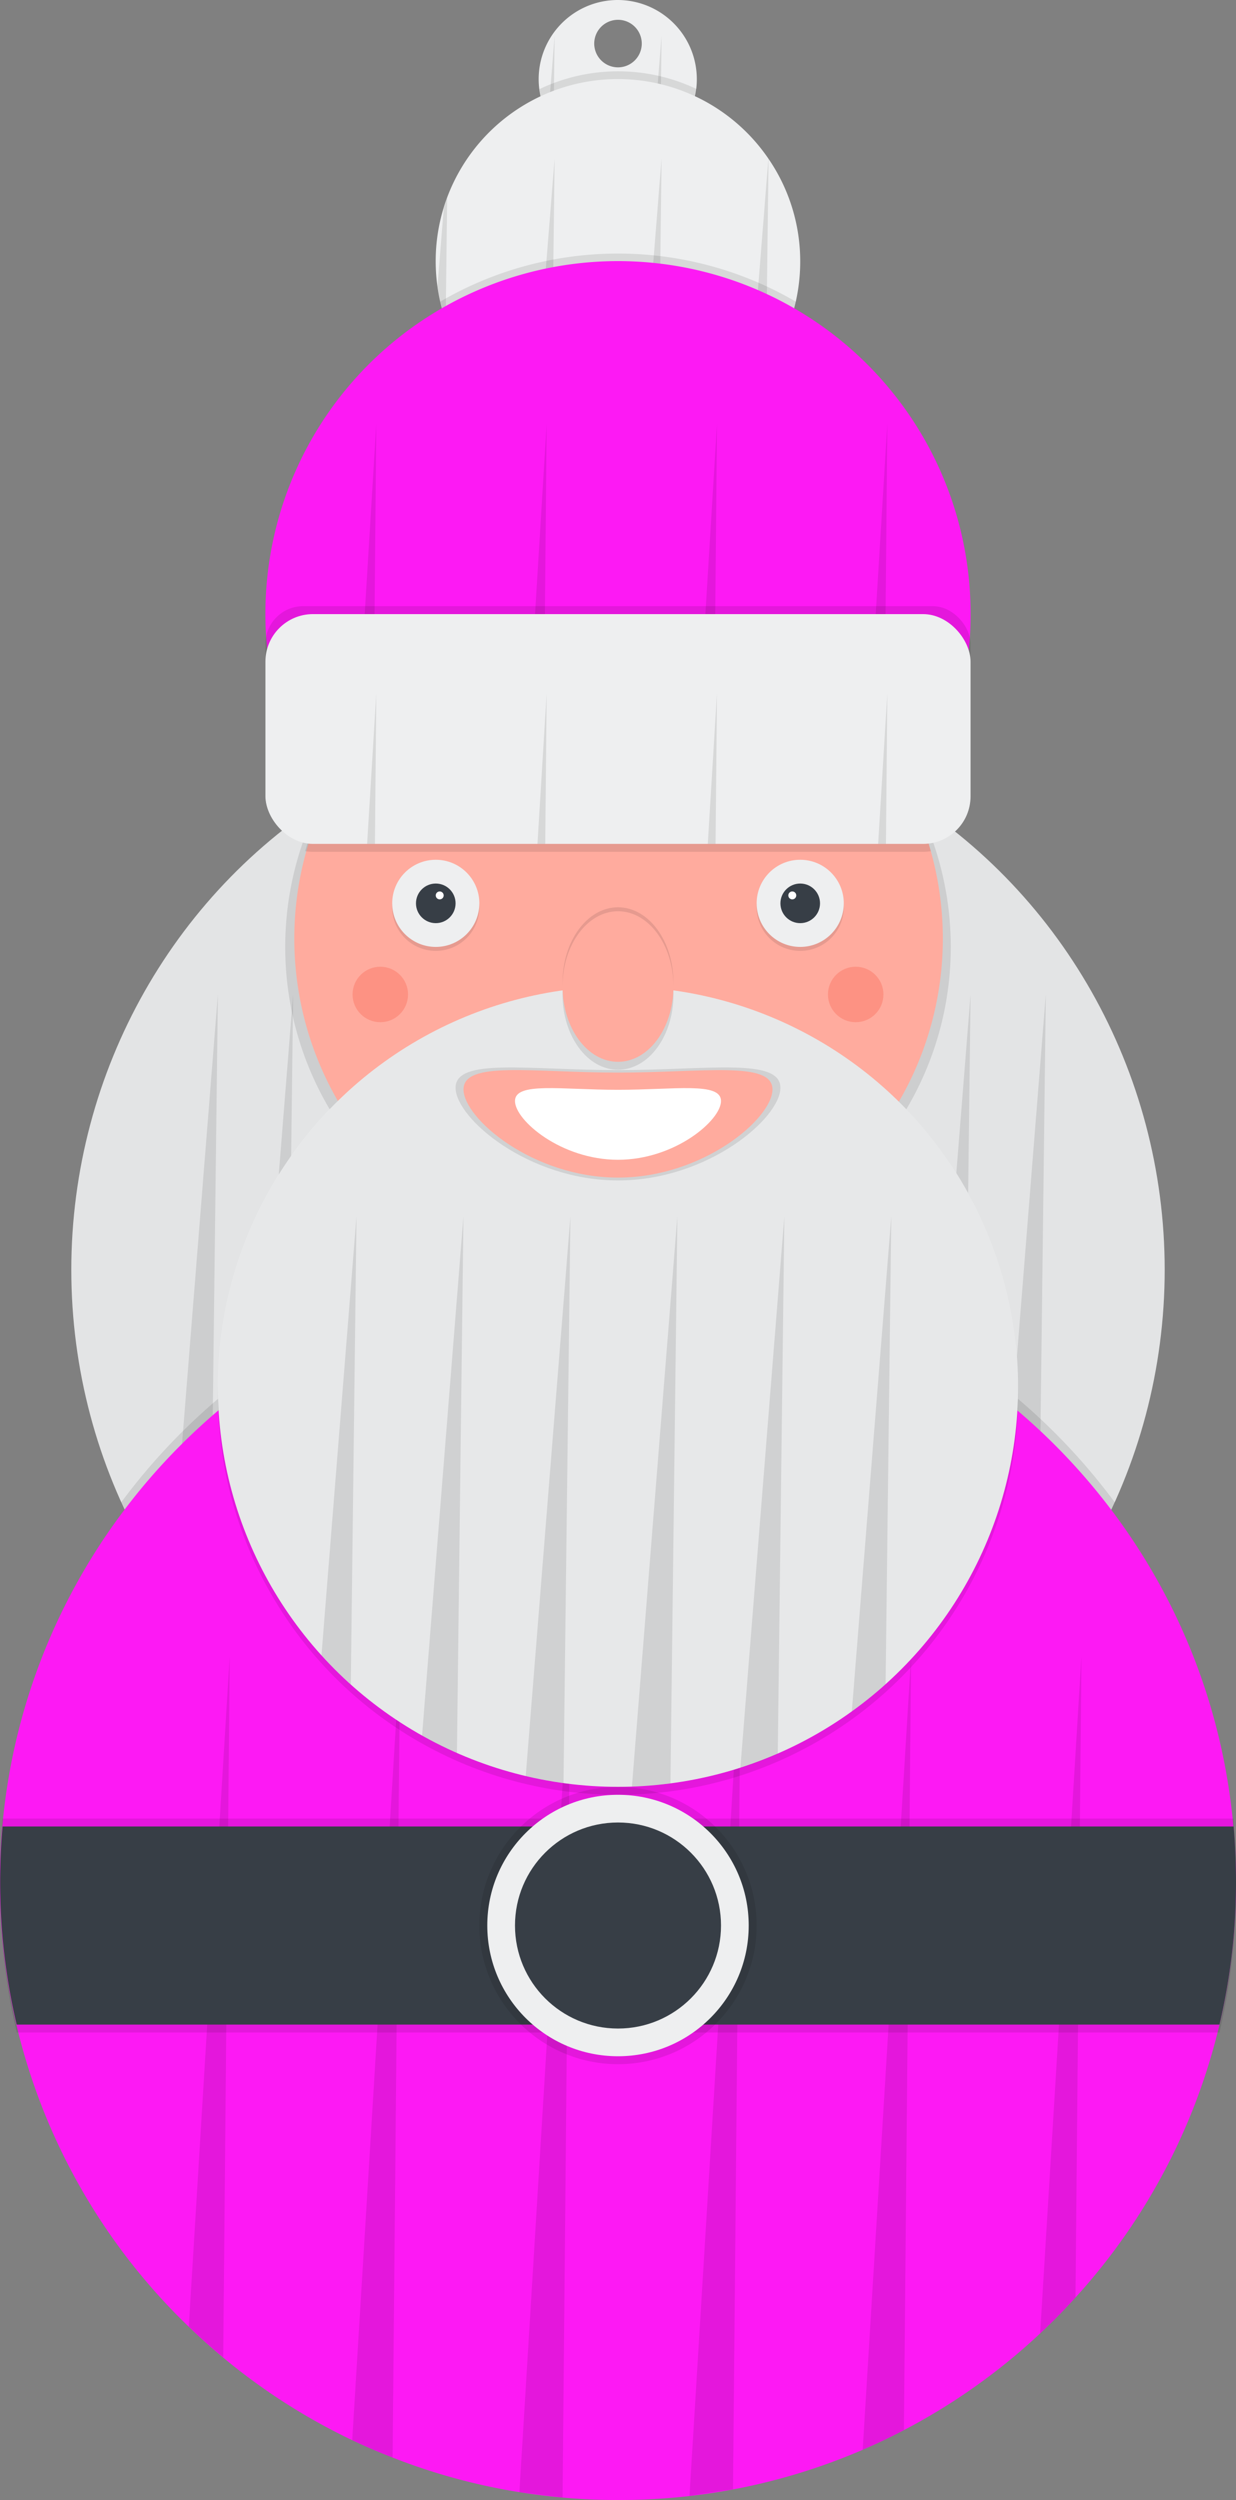 <svg xmlns="http://www.w3.org/2000/svg" id="a9a74404-57d4-4a6e-9fdb-36852552db48" data-name="Layer 1" viewBox="0 0 392.6 794" class="injected-svg ClassicGrid__ImageFile-sc-td9pmq-4 fNAcXv grid_media" xmlns:xlink="http://www.w3.org/1999/xlink"><rect x="0" y="0" width="392.6" height="794" fill="#808080" stroke="none"/><title>santa claus</title><path d="M600,53a25.14,25.14,0,0,0-25,28.3A24.82,24.82,0,0,0,577.82,90a25.64,25.64,0,0,0,1.69,2.75,25.2,25.2,0,0,0,31.42,8,22.14,22.14,0,0,0,2.48-1.38A25.16,25.16,0,0,0,600,53Zm0,21.39a7.55,7.55,0,1,1,7.55-7.55A7.55,7.55,0,0,1,600,74.39Z" transform="translate(-403.7 -53)" fill="#eeeff0"></path><path d="M579.87,64.32l-.36,28.47A25.64,25.64,0,0,1,577.82,90Z" transform="translate(-403.7 -53)" opacity="0.1"></path><path d="M613.84,64.32l-.43,35.14a22.14,22.14,0,0,1-2.48,1.38Z" transform="translate(-403.7 -53)" opacity="0.1"></path><path d="M625,81.3a25.17,25.17,0,0,1-49.94,0,58,58,0,0,1,49.94,0Z" transform="translate(-403.7 -53)" opacity="0.1"></path><path d="M657.88,136.05a58.27,58.27,0,0,1-1.41,12.75,57.28,57.28,0,0,1-9.47,21,59.59,59.59,0,0,1-5,6,57.81,57.81,0,0,1-29.28,16.66,51.57,51.57,0,0,1-6.11,1,53.83,53.83,0,0,1-6.64.39,57.82,57.82,0,0,1-21.19-4,53.43,53.43,0,0,1-5.65-2.58,58.06,58.06,0,0,1-27.9-32.44,54.73,54.73,0,0,1-1.73-6.11c-.36-1.59-.65-3.2-.87-4.84a59,59,0,0,1-.54-7.91,57.9,57.9,0,0,1,2.51-16.91c.33-1.11.71-2.2,1.11-3.29A57.89,57.89,0,0,1,647.8,103.42h0A57.62,57.62,0,0,1,657.88,136.05Z" transform="translate(-403.7 -53)" fill="#eeeff0"></path><path d="M545.74,115.85l-.48,39.06a54.73,54.73,0,0,1-1.73-6.11c-.36-1.59-.65-3.2-.87-4.84l2-24.82C545,118,545.34,116.94,545.74,115.85Z" transform="translate(-403.7 -53)" opacity="0.1"></path><path d="M579.87,103.33l-1.06,86.6a53.43,53.43,0,0,1-5.65-2.58Z" transform="translate(-403.7 -53)" opacity="0.1"></path><path d="M613.84,103.33l-1.09,89.19a51.57,51.57,0,0,1-6.11,1Z" transform="translate(-403.7 -53)" opacity="0.1"></path><path d="M647.82,103.33v.1L647,169.85a59.59,59.59,0,0,1-5,6l5.77-72.44Z" transform="translate(-403.7 -53)" opacity="0.1"></path><path d="M656.47,148.8a57.89,57.89,0,0,1-112.94,0,112.05,112.05,0,0,1,112.94,0Z" transform="translate(-403.7 -53)" opacity="0.1"></path><path d="M712,248a111.49,111.49,0,0,1-27.68,73.71c-2.36,2.68-4.82,5.25-7.41,7.69a111.56,111.56,0,0,1-47,26.55c-2.89.82-5.85,1.5-8.83,2.05a112.48,112.48,0,0,1-45.29-.65c-2.92-.63-5.8-1.4-8.63-2.27a111.7,111.7,0,0,1-45.2-26.82c-2.39-2.29-4.67-4.72-6.83-7.25A112,112,0,1,1,712,248Z" transform="translate(-403.7 -53)" fill="#fd19f4"></path><polygon points="118.22 275.3 119.53 134.64 111.39 268.05 118.22 275.3" opacity="0.1"></polygon><path d="M577.34,187.64l-1.59,169.75c-2.92-.63-5.8-1.4-8.63-2.27Z" transform="translate(-403.7 -53)" opacity="0.1"></path><path d="M631.45,187.64,629.87,356c-2.89.82-5.85,1.5-8.83,2.05Z" transform="translate(-403.7 -53)" opacity="0.1"></path><polygon points="280.61 268.75 281.85 134.64 273.19 276.44 280.61 268.75" opacity="0.1"></polygon><ellipse cx="196.3" cy="403.29" rx="173.65" ry="176.79" fill="#eeeff0"></ellipse><g opacity="0.05"><path d="M773.65,456.29a178.6,178.6,0,0,1-15.84,73.87C730.34,590.92,670,633.09,600,633.09S469.66,590.92,442.19,530.16a178.6,178.6,0,0,1-15.84-73.87c0-97.64,77.74-176.79,173.65-176.79S773.65,358.65,773.65,456.29Z" transform="translate(-403.7 -53)"></path></g><polygon points="69.21 315.84 52.85 520.95 66.7 520.95 69.21 315.84" opacity="0.1"></polygon><polygon points="93.11 315.84 76.75 520.95 90.6 520.95 93.11 315.84" opacity="0.1"></polygon><polygon points="308.29 315.84 291.93 520.95 305.78 520.95 308.29 315.84" opacity="0.1"></polygon><polygon points="332.19 315.84 315.83 520.95 329.68 520.95 332.19 315.84" opacity="0.1"></polygon><path d="M757.81,530.16C730.34,590.92,670,633.09,600,633.09S469.66,590.92,442.19,530.16a196.33,196.33,0,0,1,315.62,0Z" transform="translate(-403.7 -53)" opacity="0.1"></path><path d="M796.3,650.7a195.47,195.47,0,0,1-51,132q-5.35,5.93-11.22,11.4a196.5,196.5,0,0,1-43.28,30.71q-6.39,3.36-13.08,6.24a194.78,194.78,0,0,1-41.2,12.59q-6.84,1.29-13.82,2.09A195.77,195.77,0,0,1,600,847q-8.91,0-17.6-.78c-4.62-.42-9.2-1-13.72-1.71a193.83,193.83,0,0,1-40.28-11Q521.88,831,515.58,828a195.57,195.57,0,0,1-41-26.25q-5.66-4.68-10.93-9.79a195.58,195.58,0,0,1-60-141.22q0-8.91.78-17.61c8.91-100.17,93-178.69,195.52-178.69s186.61,78.52,195.52,178.69Q796.29,641.79,796.3,650.7Z" transform="translate(-403.7 -53)" fill="#fd19f4"></path><path d="M476.67,579,474.6,801.71q-5.66-4.68-10.93-9.79Z" transform="translate(-403.7 -53)" opacity="0.1"></path><path d="M530.78,579,528.4,833.52Q521.88,831,515.58,828Z" transform="translate(-403.7 -53)" opacity="0.1"></path><polygon points="178.69 793.22 181.19 525.98 164.98 791.51 178.69 793.22" opacity="0.1"></polygon><polygon points="232.83 790.6 235.29 525.98 219.01 792.69 232.83 790.6" opacity="0.1"></polygon><path d="M693.1,579l-2.29,245.79q-6.39,3.36-13.08,6.24Z" transform="translate(-403.7 -53)" opacity="0.1"></path><path d="M747.21,579l-1.9,203.68q-5.35,5.93-11.22,11.4Z" transform="translate(-403.7 -53)" opacity="0.1"></path><path d="M705.7,353.74c0,57-47.32,103.18-105.7,103.18S494.3,410.73,494.3,353.74a101.19,101.19,0,0,1,3.91-27.89c10.4-36.27,40.6-64.47,78.52-72.78a109.12,109.12,0,0,1,46.54,0c37.92,8.31,68.12,36.51,78.52,72.78A101.19,101.19,0,0,1,705.7,353.74Z" transform="translate(-403.7 -53)" opacity="0.1"></path><path d="M703.18,351.22a103,103,0,1,1-3.81-27.88A103.17,103.17,0,0,1,703.18,351.22Z" transform="translate(-403.7 -53)" fill="#ffab9e"></path><rect x="84.31" y="192.52" width="223.98" height="72.98" rx="12" opacity="0.1"></rect><path d="M699.37,323.34a16.93,16.93,0,0,1-2.48.2H503.11a16.93,16.93,0,0,1-2.48-.2,103.3,103.3,0,0,1,76.66-72.78h45.42A103.3,103.3,0,0,1,699.37,323.34Z" transform="translate(-403.7 -53)" opacity="0.1"></path><rect x="84.31" y="195.04" width="223.98" height="72.98" rx="15.1" fill="#eeeff0"></rect><circle cx="196.3" cy="442.93" r="127.09" opacity="0.1"></circle><circle cx="196.3" cy="440.41" r="127.09" fill="#eeeff0"></circle><g opacity="0.03"><path d="M727.09,493.41A127.18,127.18,0,0,1,650.75,610a119.32,119.32,0,0,1-11.88,4.48,124.9,124.9,0,0,1-22.21,5c-4,.53-8.1.87-12.24,1-1.48.05-2.95.07-4.42.07a128.27,128.27,0,0,1-17.31-1.17,120.55,120.55,0,0,1-12-2.23,124,124,0,0,1-21.87-7.33,116.8,116.8,0,0,1-11.08-5.54A125.31,125.31,0,0,1,515.13,588a127.09,127.09,0,1,1,212-94.59Z" transform="translate(-403.7 -53)"></path></g><path d="M651.59,398.48c0,9.67-23.1,29.43-51.59,29.43s-51.59-19.76-51.59-29.43,23.1-5.62,51.59-5.62S651.59,388.8,651.59,398.48Z" transform="translate(-403.7 -53)" opacity="0.1"></path><path d="M649.07,399c0,9.2-22,28-49.07,28s-49.07-18.79-49.07-28,22-5.34,49.07-5.34S649.07,389.83,649.07,399Z" transform="translate(-403.7 -53)" fill="#ffab9e"></path><path d="M632.72,402.68c0,6.14-14.65,18.66-32.72,18.66s-32.72-12.52-32.72-18.66,14.65-3.56,32.72-3.56S632.72,396.54,632.72,402.68Z" transform="translate(-403.7 -53)" fill="#fff"></path><path d="M796.3,648.19a196.43,196.43,0,0,1-5.25,45.29H409a196.43,196.43,0,0,1-5.25-45.29q0-8.91.78-17.62h391Q796.29,639.27,796.3,648.19Z" transform="translate(-403.7 -53)" opacity="0.1"></path><path d="M796.3,653.22a196.58,196.58,0,0,1-5.25,45.3H409a196.58,196.58,0,0,1-5.25-45.3q0-8.91.78-17.62h391Q796.29,644.3,796.3,653.22Z" transform="translate(-403.7 -53)" opacity="0.1"></path><path d="M796.3,650.7a196.51,196.51,0,0,1-5.25,45.3H409a196.51,196.51,0,0,1-5.25-45.3q0-8.91.78-17.61h391Q796.29,641.79,796.3,650.7Z" transform="translate(-403.7 -53)" fill="#373e46"></path><circle cx="138.42" cy="288.16" r="13.84" opacity="0.1"></circle><circle cx="138.42" cy="286.9" r="13.84" fill="#eeeff0"></circle><circle cx="254.18" cy="288.16" r="13.84" opacity="0.1"></circle><circle cx="254.18" cy="286.9" r="13.84" fill="#eeeff0"></circle><circle cx="138.42" cy="286.9" r="6.29" fill="#373e46"></circle><circle cx="254.18" cy="286.9" r="6.29" fill="#373e46"></circle><circle cx="139.67" cy="284.38" r="1.26" fill="#fff"></circle><circle cx="251.66" cy="284.38" r="1.26" fill="#fff"></circle><ellipse cx="196.3" cy="315.84" rx="17.62" ry="23.91" opacity="0.1"></ellipse><ellipse cx="196.3" cy="312.06" rx="17.62" ry="23.91" opacity="0.1"></ellipse><ellipse cx="196.3" cy="313.32" rx="17.62" ry="23.91" fill="#ffab9e"></ellipse><circle cx="196.3" cy="611.54" r="44.04" opacity="0.1"></circle><circle cx="196.3" cy="611.54" r="41.52" fill="#eeeff0"></circle><circle cx="196.3" cy="611.54" r="32.72" fill="#373e46"></circle><g opacity="0.3"><circle cx="120.8" cy="315.84" r="8.81" fill="#f75842"></circle></g><g opacity="0.3"><circle cx="271.8" cy="315.84" r="8.81" fill="#f75842"></circle></g><path d="M516.94,439.3,515.13,588a127.21,127.21,0,0,1-9.32-9.26Z" transform="translate(-403.7 -53)" opacity="0.1"></path><path d="M550.91,439.3l-2.07,170.47a116.8,116.8,0,0,1-11.08-5.54Z" transform="translate(-403.7 -53)" opacity="0.1"></path><path d="M584.89,439.3l-2.2,180a120.55,120.55,0,0,1-12-2.23Z" transform="translate(-403.7 -53)" opacity="0.1"></path><path d="M618.86,439.3l-2.2,180.12c-4,.53-8.1.87-12.24,1Z" transform="translate(-403.7 -53)" opacity="0.1"></path><path d="M652.84,439.3,650.75,610a119.32,119.32,0,0,1-11.88,4.48Z" transform="translate(-403.7 -53)" opacity="0.1"></path><path d="M686.81,439.3,685,587.89a127.81,127.81,0,0,1-10.73,8.67Z" transform="translate(-403.7 -53)" opacity="0.1"></path><polygon points="116.61 268.02 119.53 220.21 119.09 268.02 116.61 268.02" opacity="0.1"></polygon><polygon points="173.19 268.02 173.64 220.21 170.72 268.02 173.19 268.02" opacity="0.1"></polygon><polygon points="227.74 220.21 227.29 268.02 224.82 268.02 227.74 220.21" opacity="0.1"></polygon><polygon points="278.93 268.02 281.85 220.21 281.41 268.02 278.93 268.02" opacity="0.1"></polygon></svg>